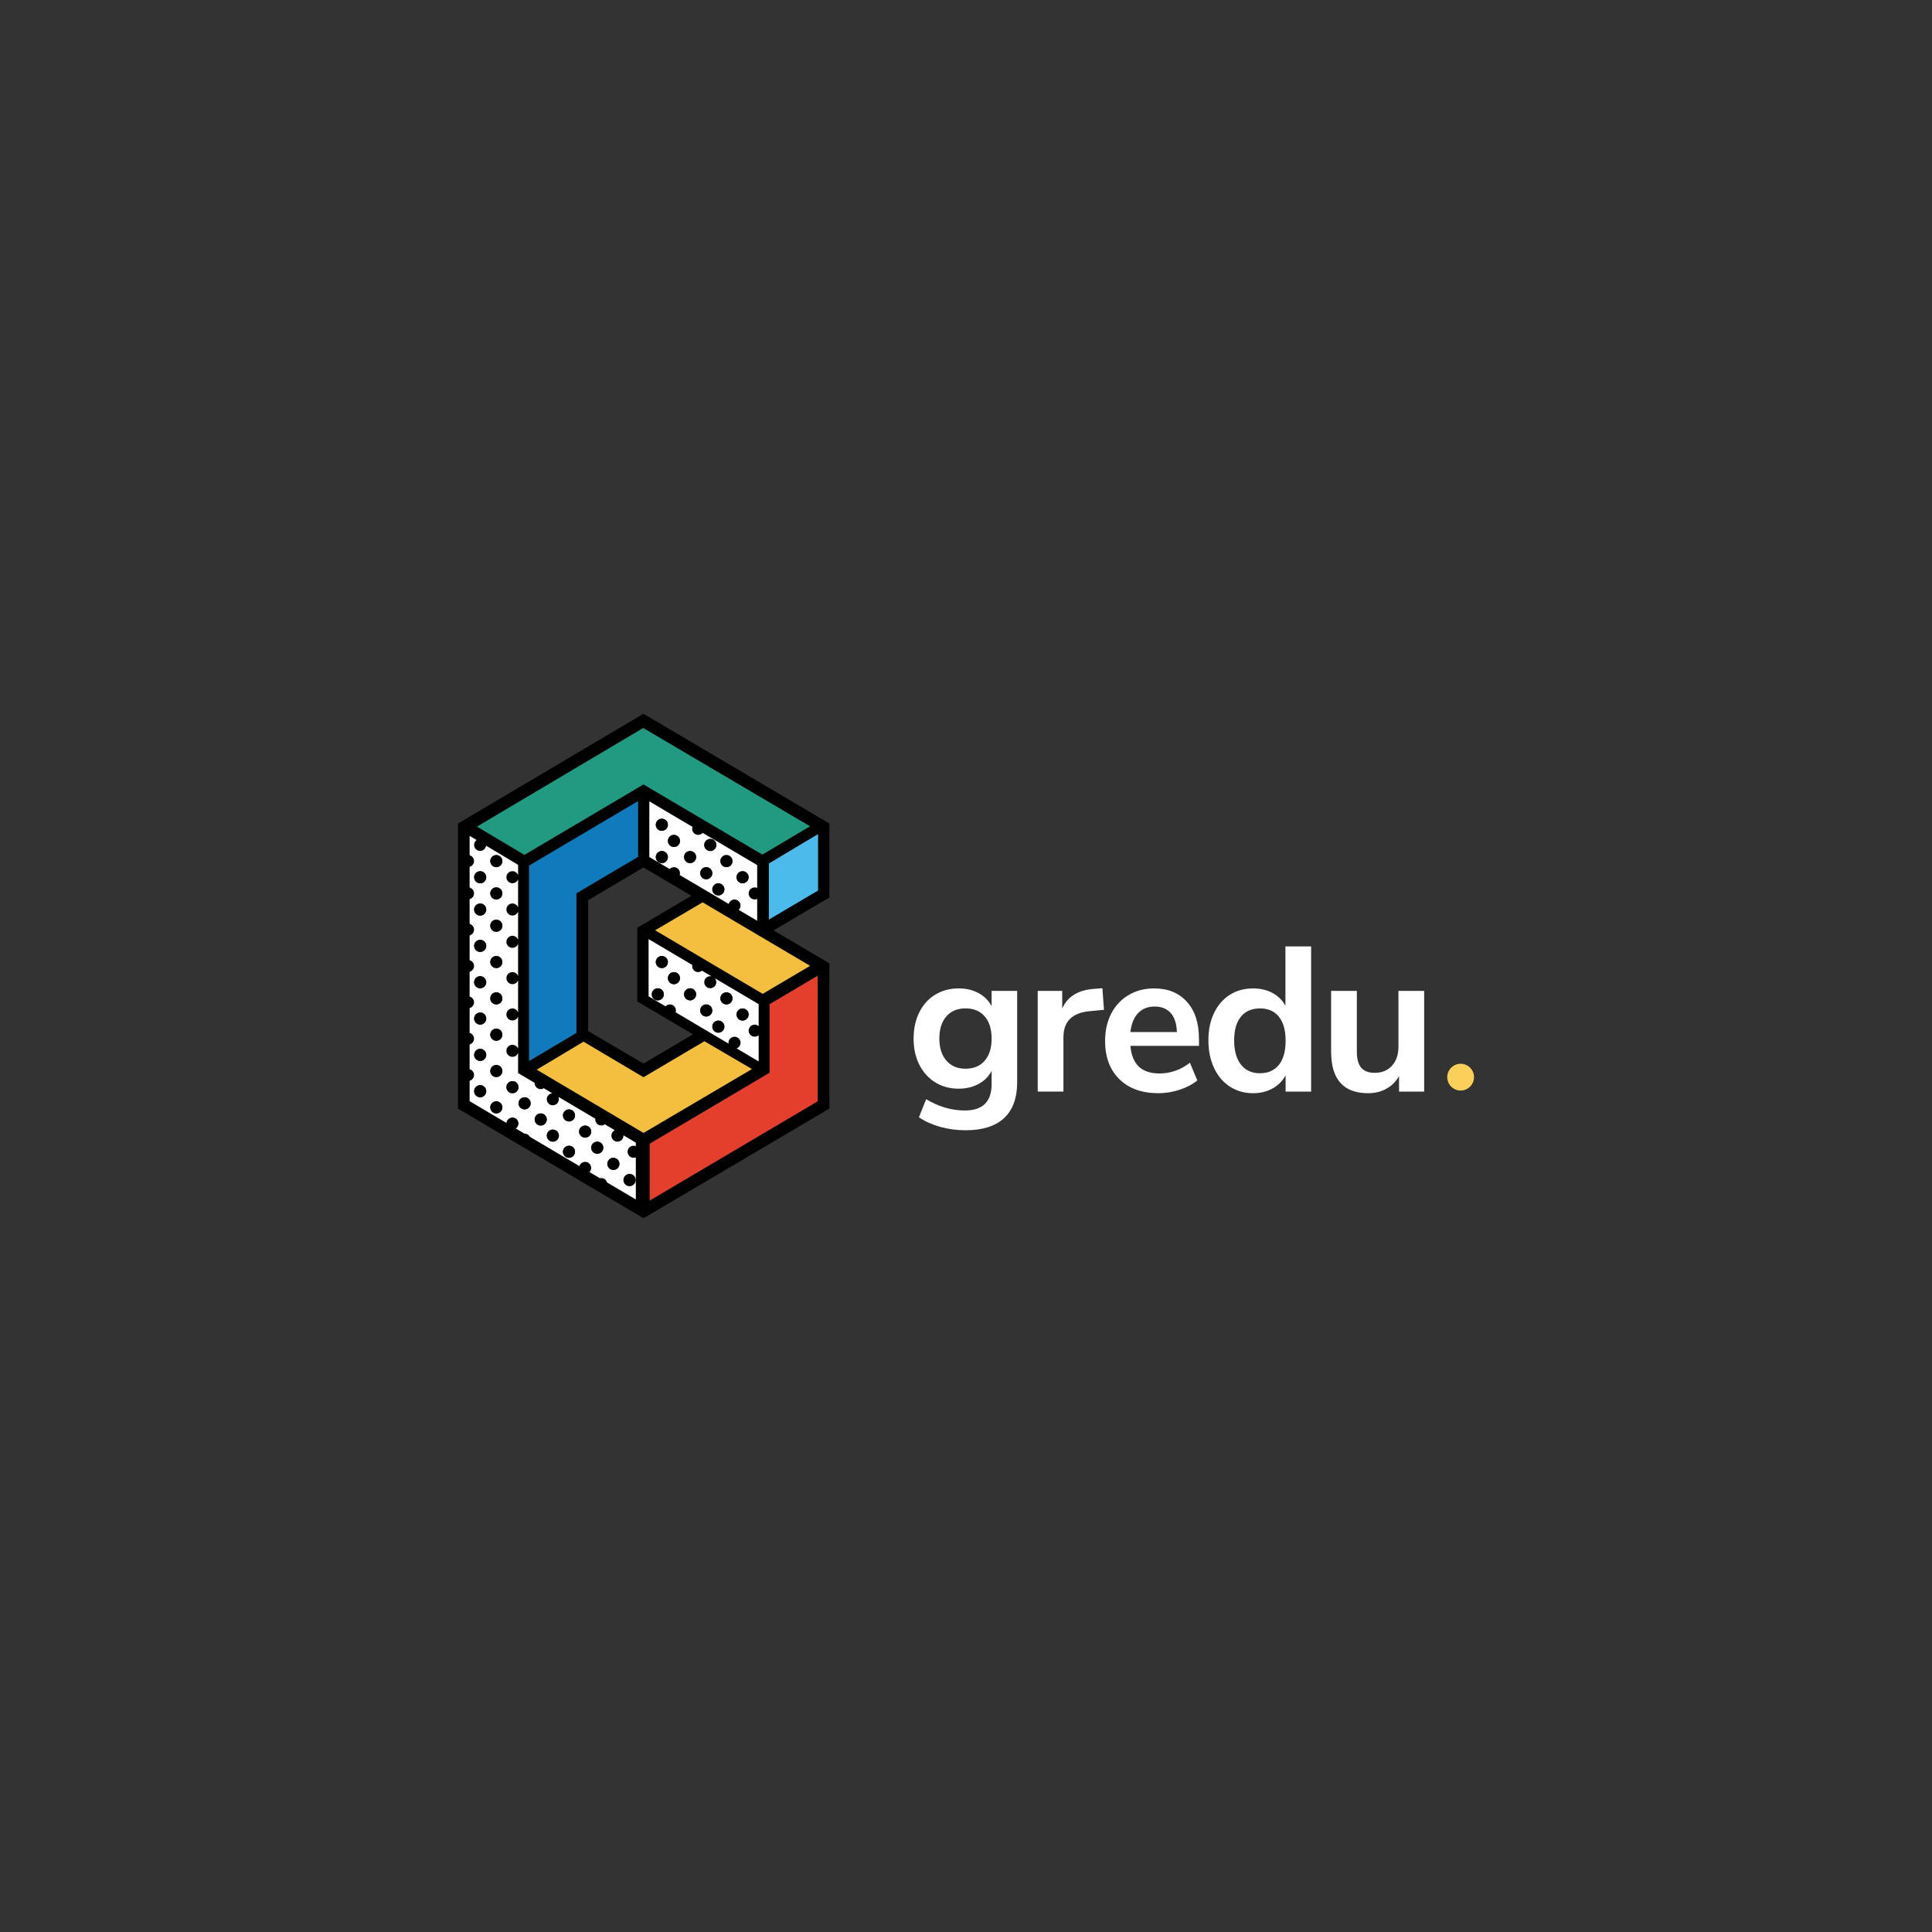 <?xml version="1.0" encoding="utf-8"?>
<!-- Generator: Adobe Illustrator 23.1.1, SVG Export Plug-In . SVG Version: 6.00 Build 0)  -->
<svg version="1.1" baseProfile="basic" id="Layer_1"
	 xmlns="http://www.w3.org/2000/svg" xmlns:xlink="http://www.w3.org/1999/xlink" x="0px" y="0px" viewBox="0 0 1080 1080"
	 xml:space="preserve">
<rect x="0" y="0" width="1080" height="1080" fill="#333333" stroke="none"/>
<style type="text/css">
	.st0{fill:#FAD059;}
	.st1{fill:#2E2E2E;}
	.st2{fill:none;}
	.st3{fill:#4ABBEB;}
	.st4{fill:#209A80;}
	.st5{fill:#0F7BBD;}
	.st6{fill:#F4BF3F;}
	.st7{fill:#E43E2C;}
	.st8{fill:#FFFFFF;}
</style>
<g>
	<g>
		<path class="st0" d="M816.51,594.65c-4.13,0-7.49,3.35-7.49,7.48c0,4.13,3.35,7.48,7.49,7.48c4.13,0,7.48-3.35,7.48-7.48
			C823.99,598,820.64,594.65,816.51,594.65z"/>
		<path class="st8" d="M554.32,553.91v8.51c-1.69-3.14-4.14-5.58-7.36-7.31c-3.22-1.72-6.9-2.59-11.05-2.59
			c-4.91,0-9.29,1.17-13.12,3.51c-3.84,2.34-6.81,5.64-8.92,9.9c-2.11,4.26-3.16,9.15-3.16,14.68s1.07,10.4,3.22,14.62
			c2.15,4.22,5.12,7.5,8.92,9.84c3.79,2.34,8.15,3.51,13.06,3.51c4.14,0,7.83-0.87,11.05-2.6c3.23-1.72,5.68-4.16,7.36-7.31v7.37
			c0,9.82-4.99,14.73-14.96,14.73c-7.44,0-14.65-2.11-21.63-6.33l-4.03,10.13c3.38,2.3,7.33,4.08,11.85,5.35
			c4.53,1.27,9.25,1.9,14.16,1.9c9.51,0,16.71-2.26,21.58-6.79c4.87-4.53,7.31-11.2,7.31-20.03v-51.1H554.32z M539.71,597.41
			c-4.52,0-8.09-1.51-10.7-4.55c-2.61-3.03-3.91-7.12-3.91-12.25c0-5.29,1.3-9.44,3.91-12.43c2.61-2.99,6.18-4.49,10.7-4.49
			c4.61,0,8.19,1.49,10.77,4.49c2.57,2.99,3.85,7.14,3.85,12.43c0,5.22-1.29,9.32-3.85,12.31
			C547.9,595.92,544.31,597.41,539.71,597.41 M616.24,552.42l-4.38,0.34c-9.13,0.62-15.15,4.3-18.07,11.05v-9.9h-13.7v56.28h14.38
			v-30.39c0-8.67,4.76-13.51,14.27-14.5l8.4-0.81L616.24,552.42z M670.22,580.61c0-8.75-2.24-15.61-6.73-20.6
			c-4.49-4.99-10.61-7.48-18.35-7.48c-5.3,0-10.04,1.23-14.21,3.69c-4.18,2.46-7.42,5.9-9.73,10.35c-2.3,4.45-3.45,9.56-3.45,15.31
			c0,9.05,2.67,16.19,8,21.4c5.33,5.22,12.6,7.83,21.81,7.83c3.99,0,7.96-0.65,11.91-1.95c3.95-1.31,7.23-3.03,9.84-5.18l-4.14-9.9
			c-5.14,3.99-10.82,5.99-17.03,5.99c-4.99,0-8.82-1.27-11.51-3.8c-2.69-2.53-4.26-6.4-4.72-11.62h38.33V580.61z M645.47,562.66
			c3.84,0,6.83,1.21,8.98,3.62c2.14,2.42,3.29,5.97,3.45,10.65h-26.01c0.54-4.6,1.98-8.14,4.32-10.59
			C638.55,563.89,641.64,562.66,645.47,562.66 M718.56,529.05v33.15c-1.69-3.07-4.11-5.45-7.26-7.14
			c-3.14-1.68-6.75-2.53-10.81-2.53c-4.92,0-9.25,1.19-13.01,3.57c-3.76,2.38-6.69,5.75-8.81,10.13c-2.11,4.37-3.16,9.48-3.16,15.3
			c0,5.84,1.05,10.99,3.16,15.48c2.11,4.49,5.07,7.96,8.86,10.42c3.8,2.46,8.12,3.68,12.95,3.68c4.07,0,7.69-0.88,10.87-2.64
			c3.18-1.77,5.62-4.22,7.31-7.36v9.09h14.27v-81.14H718.56z M704.28,599.95c-4.52,0-8.05-1.61-10.58-4.83
			c-2.54-3.22-3.8-7.75-3.8-13.58c0-5.75,1.27-10.16,3.8-13.23c2.53-3.07,6.09-4.6,10.7-4.6c4.52,0,8.03,1.55,10.53,4.66
			c2.49,3.11,3.74,7.58,3.74,13.41c0,5.83-1.25,10.32-3.74,13.47C712.44,598.37,708.89,599.95,704.28,599.95 M781.74,553.91v31.31
			c0,4.37-1.21,7.88-3.62,10.53c-2.42,2.65-5.62,3.97-9.62,3.97c-3.45,0-5.98-0.96-7.59-2.88c-1.61-1.92-2.42-4.87-2.42-8.86v-34.07
			h-14.39v33.95c0,15.5,6.91,23.25,20.72,23.25c3.76,0,7.13-0.82,10.13-2.47c2.99-1.65,5.37-4.01,7.13-7.08v8.64h14.04v-56.28
			H781.74z"/>
	</g>
	<g>
		<polygon class="st2" points="386.51,500.74 359.71,484.91 328.77,503.22 328.77,576.35 359.71,594.56 387.38,578.19 
			356.23,559.78 356.23,518.66 		"/>
		<path d="M359.71,399l-103.7,61.36v159.36L359.71,681l103.91-61.28v-81.21l-31.16-18.42l31.16-18.41v-41.33L359.71,399z
			 M426.17,477.69l-66.45-39.21l-66.57,39.39l-26.48-15.79l92.9-55.1l93.2,54.92L426.17,477.69z M386.96,539.4
			c-0.04,0.21-0.06,0.42-0.06,0.64c0,1.87,1.51,3.38,3.38,3.38c0.82,0,1.57-0.3,2.15-0.79l5.27,3.11c-0.21-0.04-0.43-0.07-0.65-0.07
			c-1.86,0-3.38,1.52-3.38,3.39c0,1.87,1.51,3.38,3.38,3.38c1.88,0,3.39-1.51,3.39-3.38c0-0.84-0.32-1.6-0.82-2.19l24.46,14.45
			v12.27c-0.59-0.51-1.35-0.83-2.19-0.83c-1.87,0-3.39,1.52-3.39,3.39c0,1.87,1.52,3.38,3.39,3.38c0.84,0,1.6-0.32,2.19-0.83v14.63
			l-12.26-7.26c1.27-0.49,2.17-1.71,2.17-3.15c0-1.87-1.52-3.39-3.39-3.39c-1.87,0-3.38,1.52-3.38,3.39c0,0.16,0.03,0.31,0.05,0.46
			l-29.56-17.5c0.1-0.32,0.17-0.66,0.17-1.01c0-1.87-1.52-3.39-3.39-3.39c-0.96,0-1.82,0.41-2.44,1.05l-9.46-5.6V525L386.96,539.4z
			 M420.32,597.62l-60.58,35.67l-59.67-35.33l26.09-15.66l33.56,19.9l34.05-20.12L420.32,597.62z M356.64,478.98l-34.43,20.36v78.04
			l-26.41,15.68V483.87l60.84-35.99V478.98z M356.23,518.66v41.12l31.16,18.41l-27.67,16.36l-30.95-18.2v-73.13l30.95-18.31
			l26.8,15.83L356.23,518.66z M379.97,489.11c0.09-0.31,0.16-0.63,0.16-0.97c0-1.87-1.51-3.39-3.38-3.39
			c-0.95,0-1.81,0.39-2.42,1.02L363,479.08v-31.09l24.1,14.23c-0.12,0.34-0.19,0.71-0.19,1.09c0,1.87,1.51,3.39,3.38,3.39
			c0.99,0,1.88-0.44,2.5-1.12l30.47,18v12.76c-0.42-0.19-0.88-0.3-1.37-0.3c-1.87,0-3.39,1.52-3.39,3.39c0,1.87,1.52,3.38,3.39,3.38
			c0.49,0,0.95-0.11,1.37-0.3v12.17l-10.29-6.08c0.63-0.61,1.02-1.47,1.02-2.41c0-1.87-1.52-3.39-3.39-3.39
			c-1.55,0-2.84,1.06-3.24,2.48L379.97,489.11z M262.57,615.6v-11.39c1.42-0.4,2.47-1.7,2.47-3.24c0-1.55-1.05-2.84-2.47-3.24
			v-13.82c1.42-0.4,2.47-1.69,2.47-3.25c0-1.55-1.05-2.84-2.47-3.24V563.6c1.42-0.4,2.47-1.7,2.47-3.25c0-1.55-1.05-2.84-2.47-3.24
			v-13.82c1.42-0.4,2.47-1.69,2.47-3.24c0-1.56-1.05-2.85-2.47-3.25v-13.82c1.42-0.4,2.47-1.7,2.47-3.24c0-1.55-1.05-2.84-2.47-3.24
			v-13.82c1.42-0.4,2.47-1.69,2.47-3.24c0-1.55-1.05-2.84-2.47-3.25v-11.57c1.42-0.4,2.47-1.69,2.47-3.25
			c0-1.55-1.05-2.84-2.47-3.24v-10.8l3.86,2.3c-0.84,0.61-1.39,1.6-1.39,2.72c0,1.87,1.51,3.39,3.39,3.39
			c1.71,0,3.11-1.27,3.34-2.92l17.86,10.67v5.69c-0.49-1.26-1.71-2.16-3.14-2.16c-1.87,0-3.39,1.51-3.39,3.39
			c0,1.87,1.52,3.38,3.39,3.38c1.43,0,2.65-0.89,3.14-2.15v15.6c-0.49-1.26-1.71-2.16-3.14-2.16c-1.87,0-3.39,1.51-3.39,3.38
			c0,1.87,1.52,3.39,3.39,3.39c1.43,0,2.65-0.9,3.14-2.16v15.61c-0.49-1.26-1.71-2.16-3.14-2.16c-1.87,0-3.39,1.51-3.39,3.39
			c0,1.87,1.52,3.38,3.39,3.38c1.43,0,2.65-0.9,3.14-2.16v17.86c-0.49-1.26-1.71-2.16-3.14-2.16c-1.87,0-3.39,1.51-3.39,3.39
			c0,1.87,1.52,3.38,3.39,3.38c1.43,0,2.65-0.9,3.14-2.16v17.86c-0.49-1.26-1.71-2.16-3.14-2.16c-1.87,0-3.39,1.51-3.39,3.38
			c0,1.87,1.52,3.39,3.39,3.39c1.43,0,2.65-0.9,3.14-2.16v17.86c-0.49-1.26-1.71-2.16-3.14-2.16c-1.87,0-3.39,1.51-3.39,3.38
			c0,1.87,1.52,3.39,3.39,3.39c1.43,0,2.65-0.9,3.14-2.16v11.22l9.28,5.48c0,0.04-0.01,0.08-0.01,0.13c0,1.87,1.51,3.38,3.38,3.38
			c0.64,0,1.23-0.19,1.74-0.49l4.72,2.79c-1.72,0.16-3.07,1.59-3.07,3.35c0,1.87,1.51,3.39,3.39,3.39c1.87,0,3.39-1.52,3.39-3.39
			c0-0.47-0.1-0.92-0.27-1.32l20.62,12.18c-0.02,0.14-0.04,0.28-0.04,0.43c0,1.87,1.52,3.39,3.39,3.39c0.75,0,1.43-0.25,1.99-0.66
			l5.55,3.28c-1.12,0.55-1.89,1.69-1.89,3.03c0,1.87,1.51,3.38,3.38,3.38c1.87,0,3.39-1.51,3.39-3.38c0-0.05-0.01-0.1-0.02-0.16
			l6.9,4.07v1.97c-0.38-0.15-0.8-0.24-1.24-0.24c-1.87,0-3.38,1.51-3.38,3.38c0,1.87,1.51,3.39,3.38,3.39
			c0.44,0,0.85-0.09,1.24-0.24v23.49L339.37,661c-0.4-1.43-1.69-2.49-3.24-2.49c-0.27,0-0.53,0.04-0.79,0.1l-5.78-3.42
			c0.57-0.61,0.93-1.42,0.93-2.32c0-1.87-1.51-3.39-3.39-3.39c-1.5,0-2.77,0.99-3.21,2.36l-27.66-16.35
			c-0.57-1.07-1.68-1.8-2.98-1.8c-0.02,0-0.04,0.01-0.06,0.01l-4.81-2.84c0.9-0.61,1.49-1.64,1.49-2.8c0-1.87-1.52-3.38-3.38-3.38
			c-1.77,0-3.21,1.36-3.36,3.08L262.57,615.6z M457.07,615.63L363.2,671.1v-31.77l67.01-39.66v-38.32l26.85-15.89V615.63z
			 M452.82,539.91l-26.47,15.64l-60.07-35.52l26.49-15.6L452.82,539.91z M457.27,497.8l-27.46,16.22v-31.3l27.46-16.42V497.8z"/>
		<polygon class="st3" points="429.81,482.72 429.81,514.02 457.27,497.8 457.27,466.3 		"/>
		<polygon class="st4" points="359.56,406.98 266.67,462.08 293.14,477.86 359.71,438.48 426.17,477.69 452.77,461.9 		"/>
		<polygon class="st5" points="295.8,483.87 295.8,593.06 322.21,577.38 322.21,499.33 356.64,478.98 356.64,447.88 		"/>
		<polygon class="st6" points="393.77,582.08 359.71,602.2 326.16,582.31 300.07,597.96 359.74,633.3 420.32,597.62 		"/>
		<polygon class="st6" points="392.76,504.43 366.27,520.04 426.35,555.55 452.82,539.91 		"/>
		<polygon class="st7" points="430.22,561.36 430.22,599.68 363.2,639.34 363.2,671.1 457.07,615.63 457.07,545.46 		"/>
		<path class="st8" d="M286.48,624.67c1.86,0,3.38,1.51,3.38,3.38c0,1.16-0.59,2.19-1.49,2.8l4.81,2.84c0.02,0,0.04-0.01,0.06-0.01
			c1.29,0,2.41,0.74,2.98,1.8l27.66,16.35c0.44-1.37,1.71-2.36,3.21-2.36c1.87,0,3.39,1.51,3.39,3.39c0,0.9-0.36,1.72-0.93,2.32
			l5.78,3.42c0.25-0.06,0.52-0.1,0.79-0.1c1.55,0,2.85,1.06,3.24,2.49l16.05,9.49v-23.49c-0.38,0.15-0.8,0.24-1.24,0.24
			c-1.87,0-3.38-1.52-3.38-3.39c0-1.87,1.51-3.38,3.38-3.38c0.44,0,0.85,0.09,1.24,0.24v-1.97l-6.9-4.07c0,0.05,0.02,0.1,0.02,0.16
			c0,1.87-1.51,3.38-3.39,3.38c-1.87,0-3.38-1.51-3.38-3.38c0-1.33,0.78-2.48,1.89-3.03l-5.55-3.28c-0.56,0.41-1.24,0.66-1.99,0.66
			c-1.87,0-3.39-1.52-3.39-3.39c0-0.15,0.03-0.29,0.04-0.43l-20.62-12.18c0.17,0.41,0.27,0.85,0.27,1.32c0,1.87-1.51,3.39-3.39,3.39
			c-1.87,0-3.39-1.52-3.39-3.39c0-1.76,1.35-3.19,3.07-3.35l-4.72-2.79c-0.51,0.31-1.1,0.49-1.74,0.49c-1.87,0-3.38-1.51-3.38-3.38
			c0-0.04,0.01-0.08,0.01-0.13l-9.28-5.48v-11.22c-0.49,1.26-1.71,2.16-3.14,2.16c-1.87,0-3.39-1.51-3.39-3.39
			c0-1.87,1.52-3.38,3.39-3.38c1.43,0,2.65,0.9,3.14,2.16v-17.86c-0.49,1.26-1.71,2.16-3.14,2.16c-1.87,0-3.39-1.51-3.39-3.39
			c0-1.87,1.52-3.38,3.39-3.38c1.43,0,2.65,0.9,3.14,2.16v-17.86c-0.49,1.26-1.71,2.16-3.14,2.16c-1.87,0-3.39-1.51-3.39-3.38
			c0-1.87,1.52-3.39,3.39-3.39c1.43,0,2.65,0.9,3.14,2.16v-17.86c-0.49,1.26-1.71,2.16-3.14,2.16c-1.87,0-3.39-1.51-3.39-3.38
			c0-1.87,1.52-3.39,3.39-3.39c1.43,0,2.65,0.9,3.14,2.16v-15.61c-0.49,1.26-1.71,2.16-3.14,2.16c-1.87,0-3.39-1.52-3.39-3.39
			c0-1.87,1.52-3.38,3.39-3.38c1.43,0,2.65,0.9,3.14,2.16v-15.6c-0.49,1.26-1.71,2.15-3.14,2.15c-1.87,0-3.39-1.51-3.39-3.38
			c0-1.88,1.52-3.39,3.39-3.39c1.43,0,2.65,0.9,3.14,2.16v-5.69l-17.86-10.67c-0.23,1.64-1.63,2.92-3.34,2.92
			c-1.87,0-3.39-1.52-3.39-3.39c0-1.12,0.55-2.1,1.39-2.72l-3.86-2.3v10.8c1.42,0.4,2.47,1.69,2.47,3.24c0,1.55-1.05,2.84-2.47,3.25
			v11.57c1.42,0.4,2.47,1.7,2.47,3.25c0,1.55-1.05,2.84-2.47,3.24v13.82c1.42,0.4,2.47,1.7,2.47,3.24c0,1.55-1.05,2.84-2.47,3.24
			v13.82c1.42,0.4,2.47,1.69,2.47,3.25c0,1.55-1.05,2.84-2.47,3.24v13.82c1.42,0.4,2.47,1.69,2.47,3.24c0,1.55-1.05,2.84-2.47,3.25
			v13.82c1.42,0.4,2.47,1.69,2.47,3.24c0,1.55-1.05,2.84-2.47,3.25v13.82c1.42,0.4,2.47,1.69,2.47,3.24c0,1.55-1.05,2.84-2.47,3.24
			v11.39l20.55,12.15C283.27,626.03,284.71,624.67,286.48,624.67z M286.48,611.13c-1.87,0-3.39-1.52-3.39-3.39
			c0-1.87,1.52-3.39,3.39-3.39c1.86,0,3.38,1.52,3.38,3.39C289.86,609.61,288.34,611.13,286.48,611.13z M327.09,629.18
			c1.87,0,3.39,1.51,3.39,3.39c0,1.87-1.51,3.38-3.39,3.38c-1.86,0-3.39-1.51-3.39-3.38C323.71,630.69,325.23,629.18,327.09,629.18z
			 M351.92,656.26c1.87,0,3.39,1.51,3.39,3.38c0,1.87-1.52,3.39-3.39,3.39c-1.87,0-3.39-1.51-3.39-3.39
			C348.53,657.77,350.05,656.26,351.92,656.26z M305.66,634.82c0-1.87,1.51-3.39,3.39-3.39c1.87,0,3.39,1.51,3.39,3.39
			c0,1.87-1.51,3.38-3.39,3.38C307.17,638.2,305.66,636.69,305.66,634.82z M302.27,629.18c-1.87,0-3.38-1.52-3.38-3.39
			c0-1.87,1.51-3.39,3.38-3.39c1.87,0,3.38,1.51,3.38,3.39C305.66,627.66,304.14,629.18,302.27,629.18z M333.87,644.97
			c-1.87,0-3.39-1.51-3.39-3.38c0-1.87,1.52-3.39,3.39-3.39c1.87,0,3.39,1.52,3.39,3.39C337.25,643.46,335.73,644.97,333.87,644.97z
			 M342.89,654.01c-1.87,0-3.39-1.52-3.39-3.39c0-1.87,1.52-3.39,3.39-3.39c1.86,0,3.38,1.51,3.38,3.39
			C346.28,652.49,344.76,654.01,342.89,654.01z M296.63,616.77c0,1.87-1.52,3.39-3.39,3.39c-1.87,0-3.39-1.52-3.39-3.39
			c0-1.87,1.52-3.38,3.39-3.38C295.11,613.38,296.63,614.9,296.63,616.77z M277.45,602.1c-1.87,0-3.39-1.51-3.39-3.38
			c0-1.87,1.52-3.39,3.39-3.39c1.86,0,3.38,1.52,3.38,3.39C280.83,600.59,279.32,602.1,277.45,602.1z M277.45,581.79
			c-1.87,0-3.39-1.51-3.39-3.38c0-1.87,1.52-3.38,3.39-3.38c1.86,0,3.38,1.51,3.38,3.38C280.83,580.27,279.32,581.79,277.45,581.79z
			 M277.45,561.48c-1.87,0-3.39-1.51-3.39-3.39c0-1.87,1.52-3.38,3.39-3.38c1.86,0,3.38,1.51,3.38,3.38
			C280.83,559.96,279.32,561.48,277.45,561.48z M277.45,541.17c-1.87,0-3.39-1.52-3.39-3.39c0-1.87,1.52-3.38,3.39-3.38
			c1.86,0,3.38,1.51,3.38,3.38C280.83,539.65,279.32,541.17,277.45,541.17z M277.45,520.86c-1.87,0-3.39-1.52-3.39-3.39
			c0-1.87,1.52-3.39,3.39-3.39c1.86,0,3.38,1.51,3.38,3.39C280.83,519.34,279.32,520.86,277.45,520.86z M277.45,502.8
			c-1.87,0-3.39-1.51-3.39-3.38c0-1.87,1.52-3.39,3.39-3.39c1.86,0,3.38,1.52,3.38,3.39C280.83,501.29,279.32,502.8,277.45,502.8z
			 M318.06,647.23c-1.86,0-3.38-1.52-3.38-3.39c0-1.87,1.52-3.38,3.38-3.38c1.87,0,3.39,1.51,3.39,3.38
			C321.46,645.72,319.94,647.23,318.06,647.23z M321.46,623.53c0,1.87-1.52,3.39-3.39,3.39c-1.86,0-3.38-1.52-3.38-3.39
			c0-1.87,1.52-3.38,3.38-3.38C319.94,620.16,321.46,621.67,321.46,623.53z M280.83,481.36c0,1.87-1.52,3.39-3.38,3.39
			c-1.87,0-3.39-1.51-3.39-3.39c0-1.87,1.52-3.38,3.39-3.38C279.32,477.98,280.83,479.5,280.83,481.36z M265.04,490.4
			c0-1.88,1.51-3.39,3.39-3.39c1.87,0,3.39,1.51,3.39,3.39c0,1.87-1.52,3.38-3.39,3.38C266.55,493.77,265.04,492.27,265.04,490.4z
			 M268.42,505.06c1.87,0,3.39,1.51,3.39,3.38c0,1.87-1.52,3.39-3.39,3.39c-1.87,0-3.39-1.52-3.39-3.39
			C265.04,506.58,266.55,505.06,268.42,505.06z M268.42,525.37c1.87,0,3.39,1.51,3.39,3.38c0,1.87-1.52,3.39-3.39,3.39
			c-1.87,0-3.39-1.51-3.39-3.39C265.04,526.89,266.55,525.37,268.42,525.37z M268.42,545.68c1.87,0,3.39,1.52,3.39,3.39
			c0,1.87-1.52,3.38-3.39,3.38c-1.87,0-3.39-1.51-3.39-3.38C265.04,547.2,266.55,545.68,268.42,545.68z M268.42,565.99
			c1.87,0,3.39,1.51,3.39,3.38c0,1.87-1.52,3.39-3.39,3.39c-1.87,0-3.39-1.51-3.39-3.39C265.04,567.51,266.55,565.99,268.42,565.99z
			 M268.42,586.3c1.87,0,3.39,1.51,3.39,3.39c0,1.87-1.52,3.38-3.39,3.38c-1.87,0-3.39-1.51-3.39-3.38
			C265.04,587.82,266.55,586.3,268.42,586.3z M268.42,606.61c1.87,0,3.39,1.52,3.39,3.39c0,1.87-1.52,3.39-3.39,3.39
			c-1.87,0-3.39-1.51-3.39-3.39C265.04,608.13,266.55,606.61,268.42,606.61z M274.06,619.03c0-1.87,1.52-3.39,3.39-3.39
			c1.86,0,3.38,1.52,3.38,3.39c0,1.87-1.52,3.38-3.38,3.38C275.58,622.41,274.06,620.9,274.06,619.03z"/>
		<path class="st8" d="M362.58,525v31.92l9.46,5.6c0.62-0.64,1.48-1.05,2.44-1.05c1.87,0,3.39,1.52,3.39,3.39
			c0,0.36-0.07,0.69-0.17,1.01l29.56,17.5c-0.02-0.15-0.05-0.3-0.05-0.46c0-1.87,1.51-3.39,3.38-3.39c1.87,0,3.39,1.52,3.39,3.39
			c0,1.44-0.9,2.66-2.17,3.15l12.26,7.26V578.7c-0.59,0.51-1.35,0.83-2.19,0.83c-1.87,0-3.39-1.51-3.39-3.38
			c0-1.87,1.52-3.39,3.39-3.39c0.84,0,1.6,0.32,2.19,0.83v-12.27l-24.46-14.45c0.51,0.59,0.82,1.35,0.82,2.19
			c0,1.87-1.51,3.38-3.39,3.38c-1.86,0-3.38-1.51-3.38-3.38c0-1.87,1.51-3.39,3.38-3.39c0.22,0,0.44,0.02,0.65,0.07l-5.27-3.11
			c-0.59,0.49-1.33,0.79-2.15,0.79c-1.87,0-3.38-1.51-3.38-3.38c0-0.22,0.02-0.43,0.06-0.64L362.58,525z M369.97,541.17
			c-1.87,0-3.39-1.52-3.39-3.39c0-1.87,1.52-3.38,3.39-3.38c1.87,0,3.39,1.51,3.39,3.38C373.36,539.65,371.84,541.17,369.97,541.17z
			 M415.11,570.51c-1.87,0-3.39-1.51-3.39-3.39c0-1.87,1.51-3.38,3.39-3.38c1.86,0,3.38,1.51,3.38,3.38
			C418.49,568.99,416.97,570.51,415.11,570.51z M391.41,564.86c0-1.87,1.51-3.39,3.39-3.39c1.86,0,3.39,1.52,3.39,3.39
			c0,1.87-1.52,3.39-3.39,3.39C392.92,568.25,391.41,566.73,391.41,564.86z M385.77,559.22c-1.87,0-3.39-1.51-3.39-3.38
			c0-1.87,1.51-3.39,3.39-3.39c1.86,0,3.38,1.52,3.38,3.39C389.15,557.71,387.64,559.22,385.77,559.22z M376.74,550.19
			c-1.87,0-3.39-1.51-3.39-3.38c0-1.87,1.51-3.39,3.39-3.39c1.87,0,3.38,1.51,3.38,3.39C380.12,548.68,378.61,550.19,376.74,550.19z
			 M367.72,559.22c-1.87,0-3.38-1.51-3.38-3.38c0-1.87,1.51-3.39,3.38-3.39c1.87,0,3.39,1.52,3.39,3.39
			C371.1,557.71,369.59,559.22,367.72,559.22z M398.18,573.89c0-1.87,1.51-3.38,3.38-3.38c1.87,0,3.39,1.51,3.39,3.38
			c0,1.87-1.52,3.39-3.39,3.39C399.7,577.28,398.18,575.76,398.18,573.89z M409.46,558.09c0,1.87-1.51,3.39-3.39,3.39
			c-1.86,0-3.38-1.51-3.38-3.39c0-1.87,1.52-3.38,3.38-3.38C407.95,554.71,409.46,556.22,409.46,558.09z"/>
		<path class="st8" d="M407.35,505.29c0.4-1.43,1.69-2.48,3.24-2.48c1.87,0,3.39,1.52,3.39,3.39c0,0.94-0.39,1.8-1.02,2.41
			l10.29,6.08v-12.17c-0.42,0.19-0.88,0.3-1.37,0.3c-1.87,0-3.39-1.51-3.39-3.38c0-1.87,1.52-3.39,3.39-3.39
			c0.49,0,0.95,0.11,1.37,0.3v-12.76l-30.47-18c-0.62,0.68-1.51,1.12-2.5,1.12c-1.87,0-3.38-1.52-3.38-3.39
			c0-0.38,0.08-0.75,0.19-1.09L363,447.99v31.09l11.33,6.69c0.61-0.63,1.47-1.02,2.42-1.02c1.87,0,3.38,1.52,3.38,3.39
			c0,0.34-0.07,0.66-0.16,0.97L407.35,505.29z M369.97,464.44c-1.87,0-3.39-1.51-3.39-3.39s1.52-3.39,3.39-3.39
			c1.87,0,3.39,1.51,3.39,3.39S371.84,464.44,369.97,464.44z M373.36,470.08c0-1.87,1.51-3.39,3.39-3.39c1.87,0,3.38,1.52,3.38,3.39
			c0,1.87-1.51,3.38-3.38,3.38C374.87,473.47,373.36,471.95,373.36,470.08z M409.46,481.36c0,1.87-1.51,3.39-3.39,3.39
			c-1.86,0-3.38-1.51-3.38-3.39c0-1.87,1.52-3.38,3.38-3.38C407.95,477.98,409.46,479.5,409.46,481.36z M415.11,493.77
			c-1.87,0-3.39-1.51-3.39-3.38c0-1.88,1.51-3.39,3.39-3.39c1.86,0,3.38,1.51,3.38,3.39C418.49,492.27,416.97,493.77,415.11,493.77z
			 M385.77,482.49c-1.87,0-3.39-1.51-3.39-3.39c0-1.87,1.51-3.38,3.39-3.38c1.86,0,3.38,1.51,3.38,3.38
			C389.15,480.98,387.64,482.49,385.77,482.49z M394.8,484.75c1.86,0,3.39,1.52,3.39,3.39s-1.52,3.39-3.39,3.39
			c-1.87,0-3.39-1.52-3.39-3.39S392.92,484.75,394.8,484.75z M397.05,468.96c1.88,0,3.39,1.51,3.39,3.38c0,1.87-1.51,3.39-3.39,3.39
			c-1.86,0-3.38-1.52-3.38-3.39C393.67,470.47,395.18,468.96,397.05,468.96z M369.97,482.49c-1.87,0-3.39-1.51-3.39-3.39
			c0-1.87,1.52-3.38,3.39-3.38c1.87,0,3.39,1.51,3.39,3.38C373.36,480.98,371.84,482.49,369.97,482.49z M398.18,497.17
			c0-1.87,1.51-3.39,3.38-3.39c1.87,0,3.39,1.52,3.39,3.39c0,1.87-1.52,3.38-3.39,3.38C399.7,500.55,398.18,499.03,398.18,497.17z"
			/>
		<path d="M274.06,481.36c0,1.87,1.52,3.39,3.39,3.39c1.86,0,3.38-1.51,3.38-3.39c0-1.87-1.52-3.38-3.38-3.38
			C275.58,477.98,274.06,479.5,274.06,481.36z"/>
		<path d="M268.42,493.77c1.87,0,3.39-1.51,3.39-3.38c0-1.88-1.52-3.39-3.39-3.39c-1.87,0-3.39,1.51-3.39,3.39
			C265.04,492.27,266.55,493.77,268.42,493.77z"/>
		<path d="M277.45,496.04c-1.87,0-3.39,1.52-3.39,3.39c0,1.87,1.52,3.38,3.39,3.38c1.86,0,3.38-1.51,3.38-3.38
			C280.83,497.55,279.32,496.04,277.45,496.04z"/>
		<path d="M265.04,508.45c0,1.87,1.51,3.39,3.39,3.39c1.87,0,3.39-1.52,3.39-3.39c0-1.87-1.52-3.38-3.39-3.38
			C266.55,505.06,265.04,506.58,265.04,508.45z"/>
		<path d="M277.45,514.09c-1.87,0-3.39,1.51-3.39,3.39c0,1.87,1.52,3.39,3.39,3.39c1.86,0,3.38-1.52,3.38-3.39
			C280.83,515.6,279.32,514.09,277.45,514.09z"/>
		<path d="M265.04,528.75c0,1.87,1.51,3.39,3.39,3.39c1.87,0,3.39-1.51,3.39-3.39c0-1.87-1.52-3.38-3.39-3.38
			C266.55,525.37,265.04,526.89,265.04,528.75z"/>
		<path d="M277.45,534.4c-1.87,0-3.39,1.51-3.39,3.38c0,1.87,1.52,3.39,3.39,3.39c1.86,0,3.38-1.52,3.38-3.39
			C280.83,535.91,279.32,534.4,277.45,534.4z"/>
		<path d="M265.04,549.07c0,1.87,1.51,3.38,3.39,3.38c1.87,0,3.39-1.51,3.39-3.38c0-1.87-1.52-3.39-3.39-3.39
			C266.55,545.68,265.04,547.2,265.04,549.07z"/>
		<path d="M277.45,554.71c-1.87,0-3.39,1.51-3.39,3.38c0,1.87,1.52,3.39,3.39,3.39c1.86,0,3.38-1.51,3.38-3.39
			C280.83,556.22,279.32,554.71,277.45,554.71z"/>
		<path d="M265.04,569.38c0,1.87,1.51,3.39,3.39,3.39c1.87,0,3.39-1.51,3.39-3.39c0-1.87-1.52-3.38-3.39-3.38
			C266.55,565.99,265.04,567.51,265.04,569.38z"/>
		<path d="M277.45,575.02c-1.87,0-3.39,1.51-3.39,3.38c0,1.87,1.52,3.38,3.39,3.38c1.86,0,3.38-1.51,3.38-3.38
			C280.83,576.54,279.32,575.02,277.45,575.02z"/>
		<path d="M265.04,589.69c0,1.87,1.51,3.38,3.39,3.38c1.87,0,3.39-1.51,3.39-3.38c0-1.87-1.52-3.39-3.39-3.39
			C266.55,586.3,265.04,587.82,265.04,589.69z"/>
		<path d="M277.45,595.33c-1.87,0-3.39,1.52-3.39,3.39c0,1.87,1.52,3.38,3.39,3.38c1.86,0,3.38-1.51,3.38-3.38
			C280.83,596.85,279.32,595.33,277.45,595.33z"/>
		<path d="M286.48,604.36c-1.87,0-3.39,1.52-3.39,3.39c0,1.87,1.52,3.39,3.39,3.39c1.86,0,3.38-1.52,3.38-3.39
			C289.86,605.87,288.34,604.36,286.48,604.36z"/>
		<path d="M289.86,616.77c0,1.87,1.52,3.39,3.39,3.39c1.87,0,3.39-1.52,3.39-3.39c0-1.87-1.52-3.38-3.39-3.38
			C291.38,613.38,289.86,614.9,289.86,616.77z"/>
		<path d="M302.27,622.41c-1.87,0-3.38,1.51-3.38,3.39c0,1.87,1.51,3.39,3.38,3.39c1.87,0,3.38-1.52,3.38-3.39
			C305.66,623.92,304.14,622.41,302.27,622.41z"/>
		<path d="M309.04,638.2c1.87,0,3.39-1.51,3.39-3.38c0-1.87-1.51-3.39-3.39-3.39c-1.87,0-3.39,1.51-3.39,3.39
			C305.66,636.69,307.17,638.2,309.04,638.2z"/>
		<path d="M318.06,640.47c-1.86,0-3.38,1.51-3.38,3.38c0,1.87,1.52,3.39,3.38,3.39c1.87,0,3.39-1.52,3.39-3.39
			C321.46,641.98,319.94,640.47,318.06,640.47z"/>
		<path d="M314.68,623.53c0,1.87,1.52,3.39,3.38,3.39c1.87,0,3.39-1.52,3.39-3.39c0-1.87-1.52-3.38-3.39-3.38
			C316.2,620.16,314.68,621.67,314.68,623.53z"/>
		<path d="M327.09,635.95c1.87,0,3.39-1.51,3.39-3.38c0-1.87-1.51-3.39-3.39-3.39c-1.86,0-3.39,1.51-3.39,3.39
			C323.71,634.44,325.23,635.95,327.09,635.95z"/>
		<path d="M333.87,638.2c-1.87,0-3.39,1.52-3.39,3.39c0,1.87,1.52,3.38,3.39,3.38c1.87,0,3.39-1.51,3.39-3.38
			C337.25,639.72,335.73,638.2,333.87,638.2z"/>
		<path d="M342.89,647.23c-1.87,0-3.39,1.51-3.39,3.39c0,1.87,1.52,3.39,3.39,3.39c1.86,0,3.38-1.52,3.38-3.39
			C346.28,648.75,344.76,647.23,342.89,647.23z"/>
		<path d="M351.92,663.03c1.87,0,3.39-1.51,3.39-3.39c0-1.87-1.52-3.38-3.39-3.38c-1.87,0-3.39,1.51-3.39,3.38
			C348.53,661.52,350.05,663.03,351.92,663.03z"/>
		<path d="M265.04,610c0,1.87,1.51,3.39,3.39,3.39c1.87,0,3.39-1.51,3.39-3.39c0-1.87-1.52-3.39-3.39-3.39
			C266.55,606.61,265.04,608.13,265.04,610z"/>
		<path d="M280.83,619.03c0-1.87-1.52-3.39-3.38-3.39c-1.87,0-3.39,1.52-3.39,3.39c0,1.87,1.52,3.38,3.39,3.38
			C279.32,622.41,280.83,620.9,280.83,619.03z"/>
		<path d="M369.97,457.67c-1.87,0-3.39,1.51-3.39,3.39s1.52,3.39,3.39,3.39c1.87,0,3.39-1.51,3.39-3.39S371.84,457.67,369.97,457.67
			z"/>
		<path d="M376.74,473.47c1.87,0,3.38-1.51,3.38-3.38c0-1.87-1.51-3.39-3.38-3.39c-1.87,0-3.39,1.52-3.39,3.39
			C373.36,471.95,374.87,473.47,376.74,473.47z"/>
		<path d="M389.15,479.11c0-1.87-1.52-3.38-3.38-3.38c-1.87,0-3.39,1.51-3.39,3.38c0,1.87,1.51,3.39,3.39,3.39
			C387.64,482.49,389.15,480.98,389.15,479.11z"/>
		<path d="M394.8,491.52c1.86,0,3.39-1.52,3.39-3.39s-1.52-3.39-3.39-3.39c-1.87,0-3.39,1.52-3.39,3.39S392.92,491.52,394.8,491.52z
			"/>
		<path d="M404.95,497.17c0-1.87-1.52-3.39-3.39-3.39c-1.87,0-3.38,1.52-3.38,3.39c0,1.87,1.51,3.38,3.38,3.38
			C403.43,500.55,404.95,499.03,404.95,497.17z"/>
		<path d="M393.67,472.34c0,1.87,1.51,3.39,3.38,3.39c1.88,0,3.39-1.52,3.39-3.39c0-1.87-1.51-3.38-3.39-3.38
			C395.18,468.96,393.67,470.47,393.67,472.34z"/>
		<path d="M406.08,477.98c-1.86,0-3.38,1.51-3.38,3.38c0,1.87,1.52,3.39,3.38,3.39c1.87,0,3.39-1.51,3.39-3.39
			C409.46,479.5,407.95,477.98,406.08,477.98z"/>
		<path d="M415.11,487.01c-1.87,0-3.39,1.51-3.39,3.39c0,1.87,1.51,3.38,3.39,3.38c1.86,0,3.38-1.51,3.38-3.38
			C418.49,488.52,416.97,487.01,415.11,487.01z"/>
		<path d="M373.36,479.11c0-1.87-1.51-3.38-3.39-3.38c-1.87,0-3.39,1.51-3.39,3.38c0,1.87,1.52,3.39,3.39,3.39
			C371.84,482.49,373.36,480.98,373.36,479.11z"/>
		<path d="M369.97,534.4c-1.87,0-3.39,1.51-3.39,3.38c0,1.87,1.52,3.39,3.39,3.39c1.87,0,3.39-1.52,3.39-3.39
			C373.36,535.91,371.84,534.4,369.97,534.4z"/>
		<path d="M376.74,543.42c-1.87,0-3.39,1.51-3.39,3.39c0,1.87,1.51,3.38,3.39,3.38c1.87,0,3.38-1.51,3.38-3.38
			C380.12,544.94,378.61,543.42,376.74,543.42z"/>
		<path d="M385.77,552.45c-1.87,0-3.39,1.52-3.39,3.39c0,1.87,1.51,3.38,3.39,3.38c1.86,0,3.38-1.51,3.38-3.38
			C389.15,553.97,387.64,552.45,385.77,552.45z"/>
		<path d="M398.18,564.86c0-1.87-1.52-3.39-3.39-3.39c-1.87,0-3.39,1.52-3.39,3.39c0,1.87,1.51,3.39,3.39,3.39
			C396.66,568.25,398.18,566.73,398.18,564.86z"/>
		<path d="M404.95,573.89c0-1.87-1.52-3.38-3.39-3.38c-1.87,0-3.38,1.51-3.38,3.38c0,1.87,1.51,3.39,3.38,3.39
			C403.43,577.28,404.95,575.76,404.95,573.89z"/>
		<path d="M371.1,555.84c0-1.87-1.51-3.39-3.39-3.39c-1.87,0-3.38,1.52-3.38,3.39c0,1.87,1.51,3.38,3.38,3.38
			C369.59,559.22,371.1,557.71,371.1,555.84z"/>
		<path d="M402.7,558.09c0,1.87,1.52,3.39,3.38,3.39c1.87,0,3.39-1.51,3.39-3.39c0-1.87-1.51-3.38-3.39-3.38
			C404.21,554.71,402.7,556.22,402.7,558.09z"/>
		<path d="M415.11,563.74c-1.87,0-3.39,1.51-3.39,3.38c0,1.87,1.51,3.39,3.39,3.39c1.86,0,3.38-1.51,3.38-3.39
			C418.49,565.25,416.97,563.74,415.11,563.74z"/>
	</g>
</g>
</svg>
